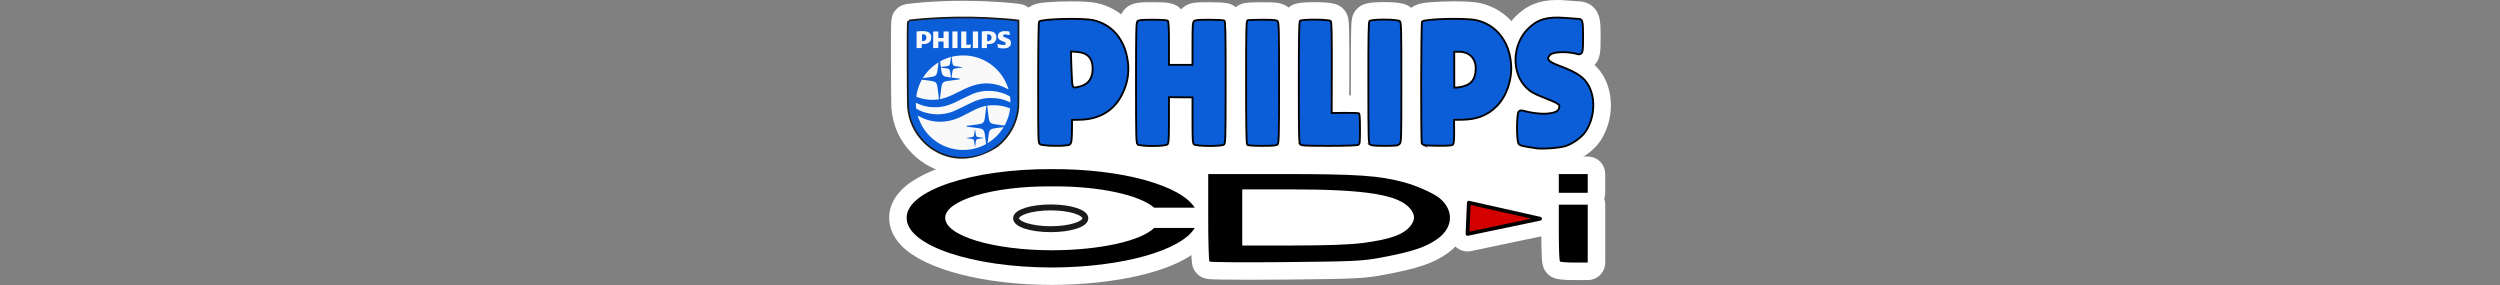 <?xml version="1.0" encoding="UTF-8"?><svg xmlns="http://www.w3.org/2000/svg" width="1000" height="114" viewBox="0 0 1000 114"><rect x="0" y="0" width="1000" height="114" fill="#808080" stroke="none"/><g id="Layer_2"><polygon points="621.76 50.19 558.49 50.19 558.49 73.37 531.24 73.37 531.24 39.82 375.06 39.82 375.06 95.04 526.01 95.04 531.24 95.04 563.96 95.04 563.96 84.87 621.76 84.87 621.76 50.19" fill="#fff"/></g><g id="Layer_1"><g><g><path d="M504.9,61.85c-5.82,0-7.24-.25-8.47-1.48q-1.45-1.45-1.48-27.47c0-10.99,.02-17.2,.1-20.65,.1-3.98,.15-6.39,2.74-7.38,.45-.17,1.2-.46,7.25-.46,4.7,0,6.85,0,8.47,1.62q1.62,1.61,1.62,27.1t-1.62,27.1c-1.62,1.62-3.66,1.62-8.61,1.62Z" fill="#fff"/><path d="M505.05,7.9c4.41,0,5.51,.11,5.99,.59,.53,.53,.59,3.28,.59,24.63s-.07,24.1-.59,24.63c-.48,.48-1.6,.59-6.14,.59-3.81,0-5.69-.14-6-.45-.34-.34-.45-6.41-.45-24.99,0-22.03,.06-24.56,.6-24.77,.33-.13,3.03-.23,6-.23m0-7c-6.7,0-7.58,.34-8.5,.69-4.78,1.83-4.89,6.47-4.99,10.57-.08,3.49-.1,9.72-.1,20.74,0,9.68,.03,15.69,.1,19.46,.11,5.98,.15,8.22,2.4,10.48,2.39,2.39,5.4,2.5,10.95,2.5s8.44,0,11.09-2.64c2.37-2.37,2.44-5.27,2.54-9.29,.09-3.55,.1-9.62,.1-20.29s-.02-16.75-.1-20.29c-.1-4.01-.17-6.91-2.54-9.29-2.64-2.64-5.77-2.64-10.94-2.64h0Z" fill="#fff"/></g><g><path d="M422.64,61.85c-6.81,0-8.03-.86-8.62-1.27-2.01-1.4-2.07-3.47-2.16-6.32-.1-3.09-.1-8.69-.1-21.06,0-24.99,.23-25.35,.9-26.41,.85-1.35,1.73-2.74,15.91-2.74,3.15,0,7.38,.11,9.61,.64,8.33,1.97,14.19,8.28,16.05,17.33,1.26,6.09,.56,11.54-2.21,17.16-3.75,7.63-10.76,11.96-19.74,12.21-.04,5.2-.08,7.6-2.39,9.29-.68,.5-1.6,1.17-7.26,1.17Zm9.33-37.35c.04,1.46,.12,3.43,.2,5.2,0,0,.05,.98,.05,1.08,.77-.48,1.5-1.51,1.3-3.96-.1-1.25-.32-1.97-1.55-2.32Z" fill="#fff"/><path d="M428.58,7.55c3.72,0,7.21,.17,8.8,.54,7.02,1.65,11.83,6.9,13.43,14.64,1.09,5.29,.48,10.02-1.92,14.91-3.21,6.52-9.05,10.08-16.82,10.25l-3.26,.07-.02,3.21c-.04,5.1-.18,6.11-.95,6.67-.46,.34-2.75,.5-5.19,.5-2.9,0-6.02-.22-6.61-.64h0c-.76-.53-.77-.79-.76-24.52,0-14.43,.15-24.2,.36-24.54,.43-.68,6.99-1.1,12.95-1.1m1.37,27.47c.45,0,1.1-.19,2.04-.42,3.61-.91,5.38-3.75,5.03-8.07-.3-3.59-2.24-5.42-6.09-5.73l-2.49-.2v2.06c0,1.13,.11,4.38,.25,7.2,.2,4.08,.17,5.16,1.26,5.16m-1.37-34.47c-3.19,0-6.51,.12-9.1,.32-3.73,.29-7.59,.6-9.77,4.05-1.3,2.06-1.44,2.28-1.44,28.28,0,12.41,0,18.03,.1,21.17,.1,3.12,.21,6.67,3.65,9.08,1.08,.76,2.72,1.91,10.63,1.91,5.71,0,7.69-.65,9.32-1.85,2.96-2.16,3.6-4.98,3.76-8.88,8.74-1.17,15.57-6.02,19.44-13.89,3.08-6.27,3.9-12.62,2.5-19.42-2.16-10.44-8.96-17.74-18.68-20.03-2.05-.48-5.56-.73-10.41-.73h0Z" fill="#fff"/></g><g><path d="M531.63,61.85c-10.96,0-12.36,0-13.98-1.62q-1.62-1.62-1.62-27.25t1.48-27.1c.94-.94,1.96-1.52,8.16-1.52,7.81,0,8.52,.85,9.34,1.84,1.12,1.34,1.26,1.52,1.22,20.89l-.03,14.56,1.72-.02c.39,0,.76,0,1.13,0,5.23,0,5.65,.26,6.4,.72,1.87,1.16,2.06,2.78,2.06,9.21s0,8.09-2.58,9.46c-.84,.45-1.5,.8-13.29,.8Z" fill="#fff"/><path d="M525.67,7.86c3.09,0,6.33,.2,6.64,.58,.34,.4,.44,5.12,.41,18.65l-.04,18.11,5.26-.05c.38,0,.75,0,1.11,0,2.41,0,4.36,.08,4.55,.2,.26,.16,.4,2.41,.4,6.24,0,5.53-.06,6.02-.73,6.38-.45,.24-4.84,.39-11.64,.39-9.42,0-11-.08-11.51-.59h0c-.53-.53-.59-3.29-.59-24.77,0-18.3,.11-24.29,.45-24.63,.33-.33,2.95-.49,5.68-.49m0-7c-5.71,0-8.45,.35-10.63,2.54-2.25,2.25-2.29,4.47-2.4,10.4-.07,3.73-.1,9.64-.1,19.18,0,10.74,.02,16.84,.1,20.41,.1,4.03,.17,6.93,2.54,9.31,2.29,2.29,5.24,2.44,7,2.53,1.86,.1,4.75,.11,9.45,.11,12.67,0,13.38-.38,14.95-1.22,4.43-2.37,4.43-6.2,4.43-12.55s0-9.89-3.72-12.19c-1.68-1.04-3.2-1.23-7.58-1.24l.02-11.04c.02-7.08,0-11.52-.07-14.42-.09-4.22-.14-6.54-1.95-8.72-2.03-2.44-4.61-3.11-12.03-3.11h0Z" fill="#fff"/></g><g><path d="M461,61.91c-6.79,0-7.76-.97-8.47-1.68q-1.62-1.62-1.62-27.1t1.62-27.1c1.62-1.62,3.81-1.62,8.61-1.62,5.82,0,7.24,.25,8.47,1.48,1.31,1.31,1.48,2.6,1.48,11.51v5.08h2.41v-4.94c0-8.19,0-9.89,1.62-11.51,1.61-1.61,3.71-1.61,8.31-1.61h.29c6.54,0,7.21,.43,7.91,.88q2.14,1.35,2.12,27.68-.01,26.18-2.11,27.71c-.66,.48-1.65,1.21-7.65,1.21-7.21,0-8.13-.92-8.87-1.66-1.62-1.62-1.62-3.23-1.62-12.17v-5.63l-2.41-.02v5.61c0,8.97,0,10.59-1.62,12.2-.71,.71-1.68,1.68-8.47,1.68Z" fill="#fff"/><path d="M461.14,7.9c3.81,0,5.69,.14,6,.45s.45,2.86,.45,9.03v8.58h9.41v-8.44c0-7.17,.09-8.53,.59-9.03,.47-.47,1.54-.59,5.84-.59,.09,0,.18,0,.28,0,3.04,0,5.76,.15,6.04,.33,.43,.27,.51,4.52,.5,24.73-.01,22.91-.05,24.43-.68,24.89-.49,.36-2.99,.53-5.58,.53-2.93,0-5.98-.22-6.4-.64-.51-.51-.59-1.92-.59-9.69v-9.1s-4.71-.04-4.71-.04l-4.71-.04v9.14c0,7.8-.09,9.22-.59,9.73-.44,.44-3.22,.65-6,.65s-5.56-.22-6-.65h0c-.53-.53-.59-3.28-.59-24.63s.07-24.1,.59-24.63c.48-.48,1.6-.59,6.14-.59m0-7c-5.27,0-8.44,0-11.09,2.64-2.37,2.38-2.44,5.27-2.54,9.29-.09,3.55-.1,9.62-.1,20.29s.02,16.75,.1,20.29c.1,4.01,.17,6.91,2.54,9.29,2.02,2.02,4.78,2.7,10.95,2.7s8.92-.68,10.95-2.7c.12-.12,.24-.25,.35-.37,.11,.12,.23,.25,.35,.37,1.78,1.78,4.03,2.69,11.35,2.69,6,0,8.04-.66,9.71-1.88,3.24-2.37,3.34-5.83,3.44-9.49,.09-3.26,.11-8.87,.11-21.05,0-10.96-.02-16.56-.09-19.99-.1-5.08-.17-8.44-3.67-10.66-1.42-.9-2.58-1.41-9.78-1.42h-.29s-.04,0-.05,0c-5.05,0-8.11,0-10.73,2.64-.07,.07-.14,.15-.21,.22-.11-.12-.22-.24-.34-.36-2.39-2.39-5.4-2.5-10.95-2.5h0Z" fill="#fff"/></g><g><path d="M553.86,61.85c-5.04,0-6.66-.24-7.91-1.15q-2.08-1.52-2.1-27.5c-.02-25.47,.07-25.58,1.24-26.99,.91-1.09,2.05-1.87,8.52-1.87,7.17,0,8.1,.93,8.85,1.68q1.62,1.61,1.62,26.94t-1.78,27.1c-1.78,1.78-3.45,1.78-8.43,1.78Z" fill="#fff"/><path d="M553.6,7.85c2.93,0,5.94,.22,6.37,.65,.53,.53,.59,3.26,.59,24.47,0,23.38-.02,23.89-.75,24.63-.68,.68-1.25,.75-5.95,.75-3.58,0-5.4-.15-5.85-.47h0c-.6-.44-.65-2.23-.67-24.68-.01-18.33,.09-24.33,.43-24.75,.34-.41,3.04-.6,5.82-.6m0-7c-5.83,0-9,.47-11.21,3.13-1.83,2.2-1.86,4.32-1.96,10-.07,3.74-.09,9.67-.08,19.22,0,11.7,.03,17.48,.12,20.77,.1,3.7,.19,7.19,3.42,9.55,2.25,1.64,4.89,1.82,9.98,1.82s8.1,0,10.9-2.8c2.52-2.51,2.6-5.45,2.7-8.56,.1-3.24,.1-9.11,.1-21.02,0-10.6-.02-16.63-.1-20.16-.1-4-.17-6.89-2.54-9.26-1.79-1.79-4.03-2.7-11.32-2.7h0Z" fill="#fff"/></g><g><path d="M575.46,61.82c-5.95-.03-6.65-.3-7.11-.47-.78-.3-1.85-.97-2.51-1.96-.75-1.12-.9-1.35-.86-26.32,.04-24.92,.22-25.2,.9-26.27,.85-1.35,1.73-2.74,15.77-2.74,3.2,0,7.5,.11,9.79,.66,9.4,2.22,15.71,10.2,16.49,20.83,.53,7.27-2.1,14.76-6.87,19.53-4.13,4.14-9.34,6.21-15.91,6.33v1.18c.04,4.66-.22,6.26-1.22,7.46-1.47,1.78-3.72,1.78-7.42,1.78-.01,0-1.06,0-1.06,0Zm9.77-30.92c.84-.34,1.57-1.03,1.57-3.58,0-1.54-.5-2.47-1.58-2.87v6.46Z" fill="#fff"/><path d="M581.66,7.54c3.78,0,7.34,.17,8.99,.56,7.96,1.88,13.13,8.51,13.8,17.68,.45,6.21-1.83,12.78-5.86,16.8-3.53,3.53-7.85,5.22-13.59,5.31l-3.36,.05,.03,4.65c.02,3.12-.12,4.83-.42,5.2-.33,.4-1.36,.52-4.76,.52-.31,0-.65,0-1.01,0-2.92-.02-5.57-.13-5.88-.24h0c-.31-.12-.69-.4-.84-.63-.42-.63-.34-48.12,.08-48.79,.43-.69,6.89-1.11,12.82-1.11m.08,27.46h1.02c.56,0,1.86-.25,2.89-.56h0c3.21-.95,4.66-3.17,4.66-7.13s-2.55-6.61-6.67-6.61h-1.92v7.15s.02,7.15,.02,7.15m-.08-34.46c-3.18,0-6.47,.12-9.02,.32-3.53,.28-7.53,.6-9.71,4.05-1.32,2.08-1.39,2.21-1.44,28.13-.04,26.04-.01,26.08,1.45,28.28,.96,1.44,2.48,2.64,4.17,3.28,.94,.36,1.75,.67,8.33,.7,.37,0,.72,0,1.05,0,4.09,0,7.62,0,10.15-3.05,1.53-1.84,1.95-3.91,2.02-7.61,5.94-.72,10.83-3.07,14.88-7.12,5.47-5.47,8.49-14,7.89-22.26-.89-12.21-8.24-21.4-19.18-23.98-2.11-.5-5.67-.75-10.6-.75h0Z" fill="#fff"/></g><g><path d="M616.86,62.89c-1.27,0-2.33-.06-3.16-.18-5.89-.86-7.66-1.12-9.14-3.23-.45-.64-1.29-1.83-1.25-8.59,.03-7.09,.96-8.01,1.71-8.76,.94-.94,2.23-1.47,3.55-1.47,.43,0,.85,.06,1.26,.17,1.85,.5,3.68,.86,5.34,1.03-3.05-1.23-4.81-2.15-6.83-4.05-3.55-3.34-5.55-8.14-5.63-13.51-.09-5.8,2.12-11.37,6.04-15.3,3.85-3.85,8.05-5.5,14.04-5.5,1.1,0,2.27,.05,3.58,.16,2.51,.21,4.54,.35,4.89,.36,5.47,.04,5.47,4.73,5.47,10.66,0,5.4,0,7.42-1.65,9.06-.95,.95-2.19,1.47-3.51,1.47-.46,0-.93-.07-1.37-.2-.27-.08-.57-.16-.87-.22,4.56,2.08,7.48,4.34,9.43,8.19,3.23,6.37,2.58,15.19-1.56,21.46-1.95,2.94-5.93,5.9-9.69,7.2-2.36,.81-7.24,1.25-10.64,1.25h0Z" fill="#fff"/><path d="M622.79,7c1.02,0,2.11,.05,3.28,.15,2.38,.2,4.7,.37,5.15,.37,1.8,.01,2,.74,2,7.16,0,5.04-.1,6.07-.62,6.59-.29,.29-.66,.44-1.03,.44-.13,0-.26-.02-.38-.06-1.85-.55-4.1-.82-6.1-.82-2.29,0-4.27,.35-5,1.03-1.73,1.61-.87,2.72,3.34,4.3,7.47,2.79,10.37,4.78,12.2,8.4,2.67,5.27,2.1,12.71-1.36,17.95-1.53,2.3-4.89,4.78-7.91,5.82-1.77,.61-6.22,1.06-9.5,1.06-1.04,0-1.97-.05-2.65-.15-5.48-.8-6.24-1-6.78-1.77-.86-1.23-.81-12,.06-12.87,.29-.29,.69-.45,1.07-.45,.12,0,.23,.01,.34,.04,3.07,.84,6.04,1.28,8.51,1.28,.43,0,.85-.01,1.25-.04,3.37-.23,4.88-1.01,5.07-2.64,.14-1.15-.44-1.48-6.89-4.04-3.28-1.3-4.55-2.03-6.11-3.5-6.23-5.87-6-17.3,.49-23.78,3.15-3.15,6.42-4.47,11.56-4.47M622.79,0h0c-6.91,0-12,2.01-16.51,6.52-4.59,4.59-7.17,11.09-7.07,17.83,.08,5.36,1.81,10.26,4.92,14.06-.57,.35-1.1,.77-1.58,1.24-2.04,2.04-2.7,4.76-2.73,11.22-.03,7.26,.91,9.23,1.89,10.62,2.34,3.34,5.21,3.76,11.5,4.68,1.01,.15,2.21,.22,3.67,.22,3.05,0,8.71-.38,11.78-1.44,4.49-1.55,9.09-4.99,11.47-8.57,4.89-7.38,5.6-17.42,1.77-24.97-1.1-2.18-2.45-3.93-4.1-5.42,2.44-2.61,2.44-5.57,2.44-11.3,0-4.07-.08-6.06-.59-7.87-1.09-3.89-4.19-6.24-8.31-6.29-.43-.02-2.3-.15-4.67-.35C625.25,.06,623.99,0,622.79,0h0Z" fill="#fff"/></g><g><path d="M587,97.07c-.82,0-1.62-.29-2.26-.83-.82-.7-1.28-1.74-1.24-2.82l.52-12.5c.04-1.04,.54-2,1.37-2.63,.62-.47,1.37-.72,2.13-.72,.26,0,.51,.03,.77,.09l28.49,6.42c1.61,.36,2.74,1.79,2.73,3.44-.01,1.65-1.17,3.06-2.78,3.4l-29,6.08c-.24,.05-.48,.07-.72,.07Z" fill="#fff"/><path d="M587.52,81.07l28.49,6.42-29,6.08,.52-12.5m0-7c-1.53,0-3.03,.5-4.26,1.44-1.65,1.26-2.65,3.19-2.74,5.27l-.52,12.5c-.09,2.16,.82,4.23,2.47,5.63,1.28,1.08,2.88,1.66,4.52,1.66,.48,0,.96-.05,1.44-.15l29-6.08c3.22-.68,5.54-3.51,5.56-6.8,.02-3.29-2.25-6.16-5.46-6.88l-28.49-6.42c-.51-.11-1.03-.17-1.54-.17h0Z" fill="#fff"/></g><g><rect x="620.02" y="66.12" width="18.57" height="14.49" rx="3.5" ry="3.5" fill="#fff"/><path d="M635.09,69.62v7.49h-11.57v-7.49h11.57m0-7h-11.57c-3.87,0-7,3.13-7,7v7.49c0,3.87,3.13,7,7,7h11.57c3.87,0,7-3.13,7-7v-7.49c0-3.87-3.13-7-7-7h0Z" fill="#fff"/></g><g><path d="M629.76,108.52c-6.78,0-7.5-.72-8.26-1.48-1.05-1.05-1.48-1.48-1.48-14.05v-11.12c0-1.93,1.57-3.5,3.5-3.5h11.57c1.93,0,3.5,1.57,3.5,3.5v23.15c0,1.93-1.57,3.5-3.5,3.5h-5.33Z" fill="#fff"/><path d="M635.09,81.88v23.15h-5.33c-2.93,0-5.54-.2-5.79-.45-.25-.25-.45-5.46-.45-11.57v-11.12h11.57m0-7h-11.57c-3.87,0-7,3.13-7,7v11.12c0,3.05,.05,5.98,.14,8.26,.15,3.83,.24,6.14,2.37,8.26,1.97,1.97,4.27,2.5,10.74,2.5h5.33c3.87,0,7-3.13,7-7v-23.15c0-3.87-3.13-7-7-7h0Z" fill="#fff"/></g><g><path d="M499.65,108.42c-17.01,0-17.06-.05-18.33-1.32-1.15-1.14-1.53-1.53-1.53-20.23v-17.25c0-.93,.37-1.82,1.03-2.48,.66-.66,1.55-1.02,2.47-1.02h29.1c31.25,.01,39.71,.6,50.33,3.48,5.02,1.36,12.41,4.51,15.42,7.02,3.59,3,5.49,6.88,5.35,10.9-.14,4.11-2.39,7.94-6.33,10.8-5.17,3.74-11.11,5.74-24.46,8.23-7.29,1.36-11.24,1.54-38.39,1.8-5.09,.05-10.15,.07-14.63,.07h0Zm.75-13.71h16.75c13.48,0,22.41-.32,27.29-.96,9.99-1.3,14.93-2.93,17.04-5.61,.81-1.03,.81-1.31,0-2.33-3.66-4.65-16.8-6.55-45.35-6.56h-15.73s0,15.46,0,15.46Z" fill="#fff"/><path d="M483.29,69.62h29.1c30.93,.01,39.14,.57,49.41,3.35,5.03,1.36,11.78,4.4,14.09,6.33,5.75,4.82,5.42,11.68-.79,16.18-4.7,3.41-10.23,5.23-23.05,7.62-7.05,1.31-10.82,1.49-37.78,1.74-5.28,.05-10.27,.07-14.63,.07-9.25,0-15.64-.11-15.83-.3h0c-.28-.28-.51-8.27-.51-17.75v-17.25m13.62,28.59h20.25c13.61-.01,22.71-.33,27.74-.99h0c11.25-1.47,16.54-3.36,19.34-6.91,1.81-2.3,1.81-4.36,0-6.66-4.53-5.76-17.49-7.89-48.1-7.9h-19.23s0,11.22,0,11.22v11.23m-13.61-35.59c-1.86,0-3.64,.74-4.95,2.05-1.31,1.31-2.05,3.09-2.05,4.95v17.25c0,4.65,.05,9.1,.15,12.53,.17,5.98,.23,8,2.41,10.17,2.15,2.14,4.11,2.17,9.34,2.27,2.82,.05,6.78,.08,11.44,.08s9.59-.03,14.7-.07c27.43-.26,31.43-.45,39-1.86,13.94-2.59,20.23-4.74,25.88-8.83,4.83-3.5,7.59-8.3,7.78-13.51,.18-5.13-2.16-9.99-6.6-13.7-3.46-2.9-11.39-6.26-16.75-7.72-10.99-2.98-19.61-3.59-51.24-3.59h-29.1Zm20.61,28.58v-8.46h12.23c15.28,.01,25.67,.55,32.7,1.71,4.83,.79,7.36,1.78,8.67,2.55-2.2,1.32-6.58,2.38-13.51,3.28-4.66,.61-13.69,.92-26.84,.92h-13.25Z" fill="#fff"/></g><g><path d="M420.68,110.5c-26.3-.06-48.87-5.77-57.52-14.55-2.69-2.74-4.04-5.72-3.99-8.88-.04-3,1.28-5.94,3.94-8.63,8.56-8.68,30.82-14.29,56.71-14.29h1.87c28.63,0,52.97,7.02,59.18,17.08,.67,1.08,.7,2.44,.08,3.54s-1.79,1.8-3.06,1.8h-16.23c-.85,0-1.67-.31-2.31-.87-4.2-3.69-17.67-7.66-37.31-7.66-.44,0-.88,0-1.33,0h-1.16c-19.27,0-33.32,3.98-37.24,7.91-.54,.55-.74,.96-.73,1.15,0,.33,.29,.81,.79,1.32,4.01,4.04,18.46,8.14,38.31,8.18,20.05-.05,34.55-4.02,38.51-7.92,.65-.64,1.54-1.01,2.46-1.01h16.23c1.26,0,2.42,.67,3.04,1.76,.62,1.09,.62,2.43-.02,3.51-6.03,10.25-30.79,17.47-60.21,17.55h-.02Z" fill="#fff"/><path d="M421.68,67.64c27.82,0,50.82,6.71,56.21,15.42h-16.23c-5.57-4.89-21.08-8.53-39.62-8.53-.45,0-.9,0-1.36,0-.38,0-.75,0-1.13,0-22.98,0-41.51,5.68-41.47,12.58-.03,7.18,19.1,12.94,42.6,12.98,19.39-.05,35.7-3.73,40.98-8.93h16.23c-5.25,8.93-28.83,15.75-57.2,15.82-32.08-.07-58.17-8.9-58.02-19.88-.15-10.71,25.46-19.48,57.15-19.48,.29,0,.58,0,.87,0,.33,0,.66,0,1,0m0-7c-.34,0-.67,0-1.01,0h-.86c-26.78,0-50.02,6.02-59.2,15.33-4.11,4.17-4.96,8.34-4.95,11.14-.02,2.83,.84,7.06,5,11.28,9.27,9.42,32.82,15.54,60,15.6,24-.06,54.94-5.15,63.25-19.27,1.27-2.16,1.29-4.84,.04-7.02-.12-.2-.24-.4-.37-.58,.15-.21,.28-.42,.41-.65,1.24-2.22,1.17-4.93-.16-7.09-3.67-5.94-11.66-10.66-23.76-14.04-11.01-3.07-24.29-4.7-38.4-4.7h0Zm-1,20.9s.04,0,.07,0c.43,0,.86,0,1.29,0,17.22,0,28.63,3.13,33.32,5.67-4.59,2.7-16.9,5.85-34.69,5.9-17.84-.04-29.7-3.4-34.16-5.92,4.42-2.44,15.92-5.64,33.05-5.64,.36,0,.71,0,1.07,0,.02,0,.04,0,.06,0h0Z" fill="#fff"/></g><g><path d="M385.25,66.36c-.53,0-1.07-.02-1.6-.05-.65-.04-1.33-.12-2.08-.23-2.18-.28-4.4-.92-6.54-1.87-.18-.08-.37-.17-.56-.26,0,0-.24-.11-.24-.11-.24-.11-.47-.23-.71-.35-.5-.26-1.01-.55-1.51-.86-.01,0-.07-.04-.09-.05-.68-.42-1.27-.82-1.8-1.22-.94-.7-1.64-1.31-2.59-2.24-4.44-4.35-7.03-10-7.5-16.33-.05-.67-.13-10.51-.15-17.36q-.06-17.93,1.13-19.22c.38-.41,.85-.72,1.36-.91,.43-.17,.83-.23,1.17-.27,1.04-.13,4.49-.5,6.46-.64,5.32-.38,10.31-.57,15.27-.57,3.14,0,6.27,.07,9.57,.22,2.93,.13,6.78,.4,9.59,.65,1.35,.12,2.33,.23,2.94,.33l.21,.03c1.7,.27,2.96,1.73,2.96,3.46V25.4c0,15.68-.02,17.21-.1,18.06-.68,7-4.12,13.24-9.69,17.58-4.41,3.43-9.91,5.32-15.51,5.32h0Z" fill="#fff"/><path d="M385.27,7.33c3.1,0,6.21,.07,9.41,.22,3.01,.14,6.79,.4,9.43,.64,1.2,.11,2.16,.21,2.71,.3l.21,.03h0s0,16.88,0,16.88c0,14.22-.01,17.01-.08,17.72-.58,6-3.58,11.43-8.35,15.15-3.82,2.98-8.53,4.58-13.36,4.58-.46,0-.92-.01-1.38-.04h0c-.61-.04-1.21-.11-1.8-.2-1.9-.25-3.78-.78-5.62-1.6-.19-.08-.38-.18-.58-.27-.24-.12-.48-.23-.72-.36-.45-.23-.89-.48-1.32-.74-.02-.01-.05-.03-.07-.04-.53-.33-1.05-.67-1.54-1.04-.82-.61-1.4-1.11-2.23-1.94-3.82-3.74-6.05-8.62-6.46-14.09-.06-.82-.34-33.94,.06-33.94,0,0,0,0,0,0,0,0,0,0,0,0,.01,0,.02-.04,.37-.09,.96-.12,4.39-.49,6.29-.62,5.2-.38,10.09-.56,15.02-.56m0-7s0,0,0,0c-5.04,0-10.12,.19-15.52,.58-2.03,.15-5.57,.53-6.63,.66-.54,.07-1.27,.19-2.08,.51-.98,.38-1.87,.98-2.59,1.76-1.98,2.13-2,3.66-2.05,10.07-.03,2.87-.03,6.75-.01,11.54,.02,4.45,.09,16.61,.16,17.61,.53,7.2,3.48,13.62,8.54,18.57,1.06,1.03,1.88,1.75,2.94,2.54,.61,.46,1.29,.91,2.06,1.39,.04,.03,.1,.06,.16,.1,.56,.34,1.13,.66,1.68,.95,.24,.13,.52,.26,.81,.4l.1,.05,.12,.06c.23,.11,.45,.21,.69,.32,2.39,1.06,4.91,1.78,7.46,2.12,.83,.12,1.59,.2,2.32,.25,.6,.04,1.22,.06,1.82,.06,6.37,0,12.64-2.15,17.66-6.06,6.33-4.93,10.25-12.04,11.02-20,.1-1.01,.11-2.34,.12-18.4V8.52c0-3.45-2.51-6.38-5.91-6.92l-.21-.03c-.69-.11-1.73-.23-3.17-.36-2.86-.26-6.78-.53-9.75-.66-3.35-.15-6.54-.23-9.73-.23h0Z" fill="#fff"/></g><g><path d="M420.28,95.18c-8.39,0-17.36-2.06-17.36-7.85s8.97-7.85,17.36-7.85,17.36,2.06,17.36,7.85-8.97,7.85-17.36,7.85Z" fill="#fff"/><path d="M420.28,82.97c7.65,0,13.86,1.95,13.86,4.35s-6.2,4.35-13.86,4.35-13.86-1.95-13.86-4.35,6.2-4.35,13.86-4.35m0-7c-13.06,0-20.86,4.24-20.86,11.35s7.8,11.35,20.86,11.35,20.86-4.24,20.86-11.35-7.8-11.35-20.86-11.35h0Z" fill="#fff"/></g></g><g><path d="M614.21,59.25c-5.48-.8-6.24-1-6.78-1.77-.86-1.23-.81-12,.06-12.87,.38-.38,.93-.54,1.41-.4,3.6,.98,7.07,1.43,9.77,1.24,3.37-.23,4.88-1.01,5.07-2.64,.14-1.15-.44-1.48-6.89-4.04-3.28-1.3-4.55-2.03-6.11-3.5-6.23-5.87-6-17.3,.49-23.78,3.78-3.78,7.71-4.92,14.85-4.32,2.38,.2,4.7,.37,5.15,.37,1.8,.01,2,.74,2,7.16,0,5.04-.1,6.07-.62,6.59-.39,.39-.92,.53-1.41,.39-3.97-1.17-9.73-1.06-11.1,.22-1.73,1.61-.87,2.72,3.34,4.3,7.47,2.79,10.37,4.78,12.2,8.4,2.67,5.27,2.1,12.71-1.36,17.95-1.53,2.3-4.89,4.78-7.91,5.82-2.34,.81-9.31,1.33-12.15,.92h0Zm-198.18-1.54c-.76-.53-.77-.79-.76-24.52,0-14.43,.15-24.2,.36-24.54,.7-1.1,17.61-1.54,21.76-.56,7.02,1.65,11.83,6.9,13.43,14.64,1.09,5.29,.48,10.02-1.92,14.91-3.21,6.52-9.05,10.08-16.82,10.25l-3.26,.07-.02,3.21c-.04,5.1-.18,6.11-.95,6.67-1.01,.74-10.71,.62-11.81-.14h0Zm15.96-23.12c3.61-.91,5.38-3.75,5.03-8.07-.3-3.59-2.24-5.42-6.09-5.73l-2.49-.2v2.06c0,1.13,.11,4.38,.25,7.2,.28,5.77,.11,5.54,3.31,4.73Zm23.01,23.16c-.53-.53-.59-3.28-.59-24.63s.07-24.1,.59-24.63c.48-.48,1.6-.59,6.14-.59,3.81,0,5.69,.14,6,.45,.32,.32,.45,2.86,.45,9.03v8.58h9.41v-8.44c0-7.17,.09-8.53,.59-9.03,.48-.48,1.59-.59,6.12-.59,3.04,0,5.76,.15,6.04,.33,.43,.27,.51,4.52,.5,24.73-.01,22.91-.05,24.43-.68,24.89-1.05,.77-11.19,.68-11.98-.1-.51-.51-.59-1.92-.59-9.69v-9.1s-4.71-.04-4.71-.04l-4.71-.04v9.14c0,7.8-.09,9.22-.59,9.73-.87,.87-11.12,.87-11.99,0h0Zm43.9,.14c-.34-.34-.45-6.41-.45-24.99,0-22.03,.06-24.56,.6-24.77,.33-.13,3.03-.23,6-.23,4.41,0,5.51,.11,5.99,.59,.53,.53,.59,3.28,.59,24.63s-.07,24.1-.59,24.63c-.48,.48-1.6,.59-6.14,.59-3.81,0-5.69-.14-6-.45Zm21.22-.14c-.53-.53-.59-3.29-.59-24.77,0-18.3,.11-24.29,.45-24.63,.71-.71,11.73-.63,12.33,.09,.34,.4,.44,5.12,.41,18.65l-.04,18.11,5.26-.05c2.89-.03,5.44,.06,5.66,.19,.26,.16,.4,2.41,.4,6.23,0,5.53-.06,6.02-.73,6.38-.45,.24-4.84,.39-11.64,.39-9.42,0-11-.08-11.51-.59h0Zm27.89,.12c-.6-.44-.65-2.23-.67-24.68-.01-18.33,.09-24.33,.43-24.75,.69-.83,11.35-.79,12.19,.05,.53,.53,.59,3.26,.59,24.47,0,23.38-.02,23.89-.75,24.63-.68,.68-1.25,.75-5.95,.75-3.58,0-5.4-.15-5.85-.47h0Zm21.58,.2c-.31-.12-.69-.4-.84-.63-.42-.63-.34-48.12,.08-48.79,.71-1.12,17.57-1.55,21.81-.55,7.96,1.88,13.13,8.51,13.8,17.68,.45,6.21-1.83,12.78-5.86,16.8-3.53,3.53-7.85,5.22-13.59,5.31l-3.36,.05,.03,4.65c.02,3.12-.12,4.83-.42,5.2-.36,.43-1.56,.54-5.77,.52-2.92-.02-5.57-.13-5.88-.24h0Zm16.04-23.62c3.21-.95,4.66-3.17,4.66-7.13s-2.55-6.61-6.67-6.61h-1.92v7.15s.02,7.15,.02,7.15h1.02c.56,0,1.86-.25,2.89-.56h0Z" fill="#0b5ed8" stroke="#000" stroke-miterlimit="15.12" stroke-width=".75"/><g><path d="M616.01,87.49l-29,6.08,.52-12.5,28.49,6.42Z" fill="#d40000" fill-rule="evenodd" stroke="#000" stroke-linecap="round" stroke-linejoin="round" stroke-width="1.51"/><path d="M483.79,104.62c-.28-.28-.51-8.27-.51-17.75v-17.25h29.1c30.93,.01,39.14,.57,49.41,3.35,5.03,1.36,11.78,4.4,14.09,6.33,5.75,4.82,5.42,11.68-.79,16.18-4.7,3.41-10.23,5.23-23.05,7.62-7.05,1.31-10.82,1.49-37.78,1.74-16.48,.16-30.18,.06-30.46-.22h0Zm61.1-7.4c11.25-1.47,16.54-3.36,19.34-6.91,1.81-2.3,1.81-4.36,0-6.66-4.53-5.76-17.49-7.89-48.1-7.9h-19.23s0,11.22,0,11.22v11.23h20.25c13.61-.01,22.71-.33,27.74-.99h0Zm79.08,7.34c-.25-.25-.45-5.46-.45-11.57v-11.12h11.57v23.15h-5.33c-2.93,0-5.54-.2-5.79-.45h0Zm-.45-31.2v-3.74h11.57v7.49h-11.57v-3.74Z"/></g><path d="M461.66,91.18c-5.27,5.19-21.58,8.88-40.98,8.93-23.5-.05-42.63-5.8-42.6-12.98-.03-7.01,19.1-12.77,42.6-12.58,19.14-.18,35.27,3.51,40.98,8.52h16.23c-5.45-8.82-28.94-15.58-57.2-15.42-32.08-.16-58.17,8.67-58.02,19.47-.16,10.98,25.93,19.81,58.02,19.88,28.38-.07,51.95-6.89,57.2-15.82h-16.23Z"/><path d="M372.22,58.57c-.82-.61-1.4-1.11-2.23-1.94-3.82-3.74-6.05-8.62-6.46-14.09-.06-.82-.34-34.14,.06-33.94,.02,0,0-.04,.38-.08,.96-.12,4.39-.49,6.29-.62,8.48-.61,16.12-.72,24.43-.34,4.38,.2,10.39,.66,12.14,.94l.21,.03V25.4c0,14.22-.02,17.01-.08,17.72-.58,6-3.58,11.43-8.35,15.15-8.7,5.62-18.15,6.31-26.39,.29h0Z" fill="#f9f9f9" stroke="#1a1a1a" stroke-miterlimit="15.12" stroke-width="1.4"/><path d="M383.87,62.82c-4.25-.27-8.32-1.75-11.65-4.25-.82-.61-1.4-1.11-2.23-1.94-3.82-3.74-6.05-8.62-6.46-14.09-.06-.82-.34-34.14,.06-33.94,.02,0,0-.04,.38-.08,.96-.12,4.39-.49,6.29-.62,8.48-.61,16.12-.72,24.43-.34,4.38,.2,10.39,.66,12.14,.94l.21,.03V25.4c0,14.22-.02,17.01-.08,17.72-.58,6-3.58,11.43-8.35,15.15-4.18,3.26-9.44,4.88-14.74,4.54h0Zm3.06-2.9c2.42-.22,4.73-.88,6.92-1.98,.32-.16,.58-.31,.58-.33,0-.13-.42-3.29-.52-3.91-.18-1.13-.4-1.6-.91-1.95-.35-.24-.68-.33-1.72-.49-.77-.12-4.48-.6-4.64-.6-.03,0-.05-.07-.05-.16v-.16l1.92-.24c2.5-.31,3.7-.5,4.1-.65,.22-.08,.41-.21,.63-.44,.4-.4,.52-.74,.71-1.96,.14-.93,.6-4.45,.6-4.64,0-.13-.09-.12-1.05,.13-1.66,.43-3.18,1.08-5.77,2.48-4.82,2.61-7.31,3.45-10.87,3.65-3.21,.18-6.47-.59-9.3-2.2-.23-.13-.44-.24-.46-.24-.11,0,.63,2,1.14,3.04,.95,1.95,2.07,3.55,3.6,5.1,3.2,3.25,7.35,5.18,12,5.57,.55,.05,2.5,.03,3.1-.02h0Zm3.01-1.3c0-.15-.3-2.22-.34-2.4-.08-.31-.36-.54-.71-.62-.16-.03-.73-.12-1.27-.19-.9-.12-1.09-.16-1.03-.23,.01-.01,.51-.09,1.1-.17,1.29-.17,1.48-.22,1.68-.43s.25-.4,.42-1.68c.08-.59,.16-1.09,.17-1.11,.06-.06,.13,.13,.17,.53,.08,.84,.26,1.86,.35,2.06,.18,.38,.36,.43,2.03,.65,.47,.06,.88,.11,.9,.11,.02,0,.04,.02,.04,.05,0,.06,0,.06-1.41,.26-1.09,.15-1.29,.21-1.48,.46-.16,.2-.21,.41-.34,1.47-.15,1.2-.17,1.28-.23,1.28-.03,0-.05-.03-.05-.06h0Zm5.99-1.92c2.03-1.39,3.65-3.02,5.11-5.18,.24-.36,.42-.66,.38-.67-.08-.03-2.66,.31-3.64,.47-.95,.16-1.32,.31-1.66,.68-.32,.34-.44,.65-.58,1.38-.12,.65-.5,3.51-.5,3.74,0,.13,.01,.13,.13,.07,.07-.04,.41-.26,.75-.49h0Zm6.3-7.24c.51-1.04,.84-1.89,1.15-2.9,.26-.88,.57-2.25,.63-2.86,.04-.41,.1-.37-.86-.69-1.42-.48-3.22-.83-4.68-.91-1.1-.06-2.7,0-3.42,.14-.13,.02-.16,.06-.16,.19,0,.25,.5,4.14,.63,4.94,.22,1.3,.53,1.79,1.34,2.1,.3,.11,1.46,.31,3.42,.57,1.77,.23,1.52,.31,1.95-.58Zm-25.93-3.8c1.96-.14,3.47-.49,5.37-1.25,.5-.2,2.26-1.04,3.91-1.87,3.79-1.9,4.95-2.4,6.67-2.84,1.59-.41,2.7-.53,4.62-.49,2.56,.05,4.58,.5,6.7,1.5,.31,.14,.58,.25,.6,.23,.04-.04-.07-1.9-.13-2.19-.03-.13-.13-.21-.61-.47-1.75-.96-3.93-1.61-6.24-1.86-.3-.03-1.1-.06-1.76-.06-1.75,0-2.96,.16-4.57,.6-1.43,.39-2.42,.82-5.9,2.56-1.4,.7-2.91,1.44-3.35,1.64-2.07,.92-3.85,1.44-5.77,1.66-1.07,.12-3.37,.08-4.38-.08-1.71-.28-3.1-.7-4.52-1.37l-.61-.29,.04,.87c.02,.48,.05,1.01,.07,1.18l.03,.32,.46,.26c1.23,.7,2.29,1.11,3.86,1.49,1.82,.45,3.66,.61,5.49,.48h0Zm-1.25-5.85c.27-.04,.5-.09,.52-.11,.04-.04-.24-2.41-.49-4.19-.24-1.68-.36-2.06-.82-2.51-.42-.42-1.03-.56-4.03-.94l-1.49-.19-.26,.48c-.53,.97-1.13,2.51-1.46,3.71-.23,.86-.44,1.93-.45,2.32v.36s.5,.18,.5,.18c1.58,.56,3.42,.92,5.03,.99,.95,.04,2.25,0,2.95-.1h0Zm1.7-.32c1.93-.47,3.06-.93,6.73-2.76,2.54-1.26,3.56-1.73,4.89-2.21,3.81-1.4,7.54-1.54,11.22-.41,1.14,.35,2.63,.99,3.42,1.48,.47,.29,.47,.28,.16-.62-.81-2.35-2.08-4.55-3.67-6.35-.61-.69-1.75-1.78-2.44-2.33-2.87-2.28-6.14-3.62-9.88-4.04-.93-.11-3.13-.09-4.09,.03-.75,.09-2.4,.4-2.45,.45-.03,.03,.25,2.18,.35,2.67,.1,.46,.3,.78,.58,.92,.25,.12,.77,.21,2.09,.37,1.24,.15,1.28,.15,1.28,.25,0,.05-.17,.1-.58,.14-1.47,.17-2.56,.35-2.77,.46-.33,.17-.5,.44-.6,.92-.08,.39-.37,2.57-.35,2.58,0,0,.74,.09,1.63,.2l1.62,.19,.02,.16c0,.09,0,.16,0,.16-.12,0-4.25,.54-4.79,.62-1.18,.19-1.43,.28-1.86,.68-.43,.4-.55,.8-.8,2.53-.18,1.25-.49,3.75-.49,3.93,0,.17,.05,.17,.8-.01h0Zm-6.3-8.41c2.97-.38,3.31-.47,3.83-.94,.46-.42,.6-.93,.91-3.32,.24-1.81,.24-1.87,.23-1.89-.02-.03-1.15,.73-1.6,1.08-1.31,1-2.71,2.42-3.69,3.71-.39,.52-.92,1.29-.97,1.42-.04,.11-.02,.11,1.29-.06h0Zm9.91-.27c-.02-.1-.07-.5-.12-.89-.25-2-.39-2.32-1.13-2.49-.3-.07-2.71-.41-2.74-.38-.04,.04,.28,1.93,.38,2.26,.2,.68,.69,1.14,1.38,1.33,.28,.08,1.88,.34,2.19,.37,.05,0,.06-.05,.04-.18h0Zm-2.78-4.16c1.37-.18,1.62-.23,1.9-.37,.32-.16,.49-.48,.59-1.14,.07-.44,.32-2.22,.32-2.31,0-.11-1.71,.46-2.73,.9-.69,.31-1.45,.69-1.56,.78-.03,.03,0,.5,.08,1.16,.11,.93,.15,1.11,.23,1.11,.05,0,.58-.06,1.17-.14h0Zm24.94-7.39c1.18-.23,1.85-.98,1.85-2.06s-.42-1.51-2.01-2.09c-.72-.26-1.05-.47-1.14-.72-.07-.2,.08-.42,.35-.54,.29-.12,1.31-.07,1.87,.09,.23,.06,.43,.12,.46,.12,.04,0-.07-1.24-.13-1.4-.07-.18-2.18-.29-2.85-.14-.54,.12-1,.36-1.3,.66-.67,.7-.64,1.93,.08,2.6,.31,.29,.61,.45,1.39,.74,1.02,.38,1.26,.57,1.2,.93-.07,.4-.33,.54-1.03,.54-.58,0-1.29-.13-1.87-.34-.21-.08-.4-.13-.42-.11-.03,.03,.13,1.22,.19,1.41,.03,.1,.21,.17,.73,.28,.84,.17,1.83,.18,2.61,.02h0Zm-33.83-.82v-.8h.64c1.43,0,2.4-.46,2.87-1.35,.24-.46,.32-.87,.29-1.53-.02-.48-.05-.62-.2-.93-.41-.86-1.2-1.27-2.69-1.38-.46-.04-2.56,.05-2.83,.12l-.13,.03v6.63h2.05v-.8Zm.11-3.34v-1.37h.33c.64,0,1.14,.24,1.32,.65,.12,.27,.15,.93,.04,1.23-.17,.51-.57,.77-1.27,.83l-.42,.04v-1.37Zm6.53,2.83v-1.31h2.1v2.61h2.05v-6.65h-2.05v2.61h-2.1v-2.61h-2.05v6.65h2.05v-1.31Zm7.67-2.02v-3.32h-2.05v6.65h2.05v-3.32Zm5.28,2.77c.07-.3,.14-.61,.16-.68l.03-.13h-1.94v-5.28h-2.05v6.65h3.68l.13-.55Zm2.96-2.77v-3.32h-2.1v6.65h2.1v-3.32Zm3.52,2.53v-.8h.64c.35,0,.81-.04,1.02-.08,1.56-.33,2.38-1.58,2.08-3.19-.22-1.2-1.11-1.8-2.86-1.93-.48-.04-2.61,.05-2.83,.12-.09,.03-.1,.24-.1,3.35v3.32h2.05v-.8Zm.11-3.34v-1.37h.33c.88,0,1.35,.39,1.42,1.17,.07,.91-.41,1.46-1.35,1.54l-.4,.03v-1.37Z" fill="#0b5ed8"/><ellipse cx="420.28" cy="87.32" rx="13.86" ry="4.35" fill="none" stroke="#1a1a1a" stroke-linecap="round" stroke-linejoin="round" stroke-width="2.37"/></g></g></svg>